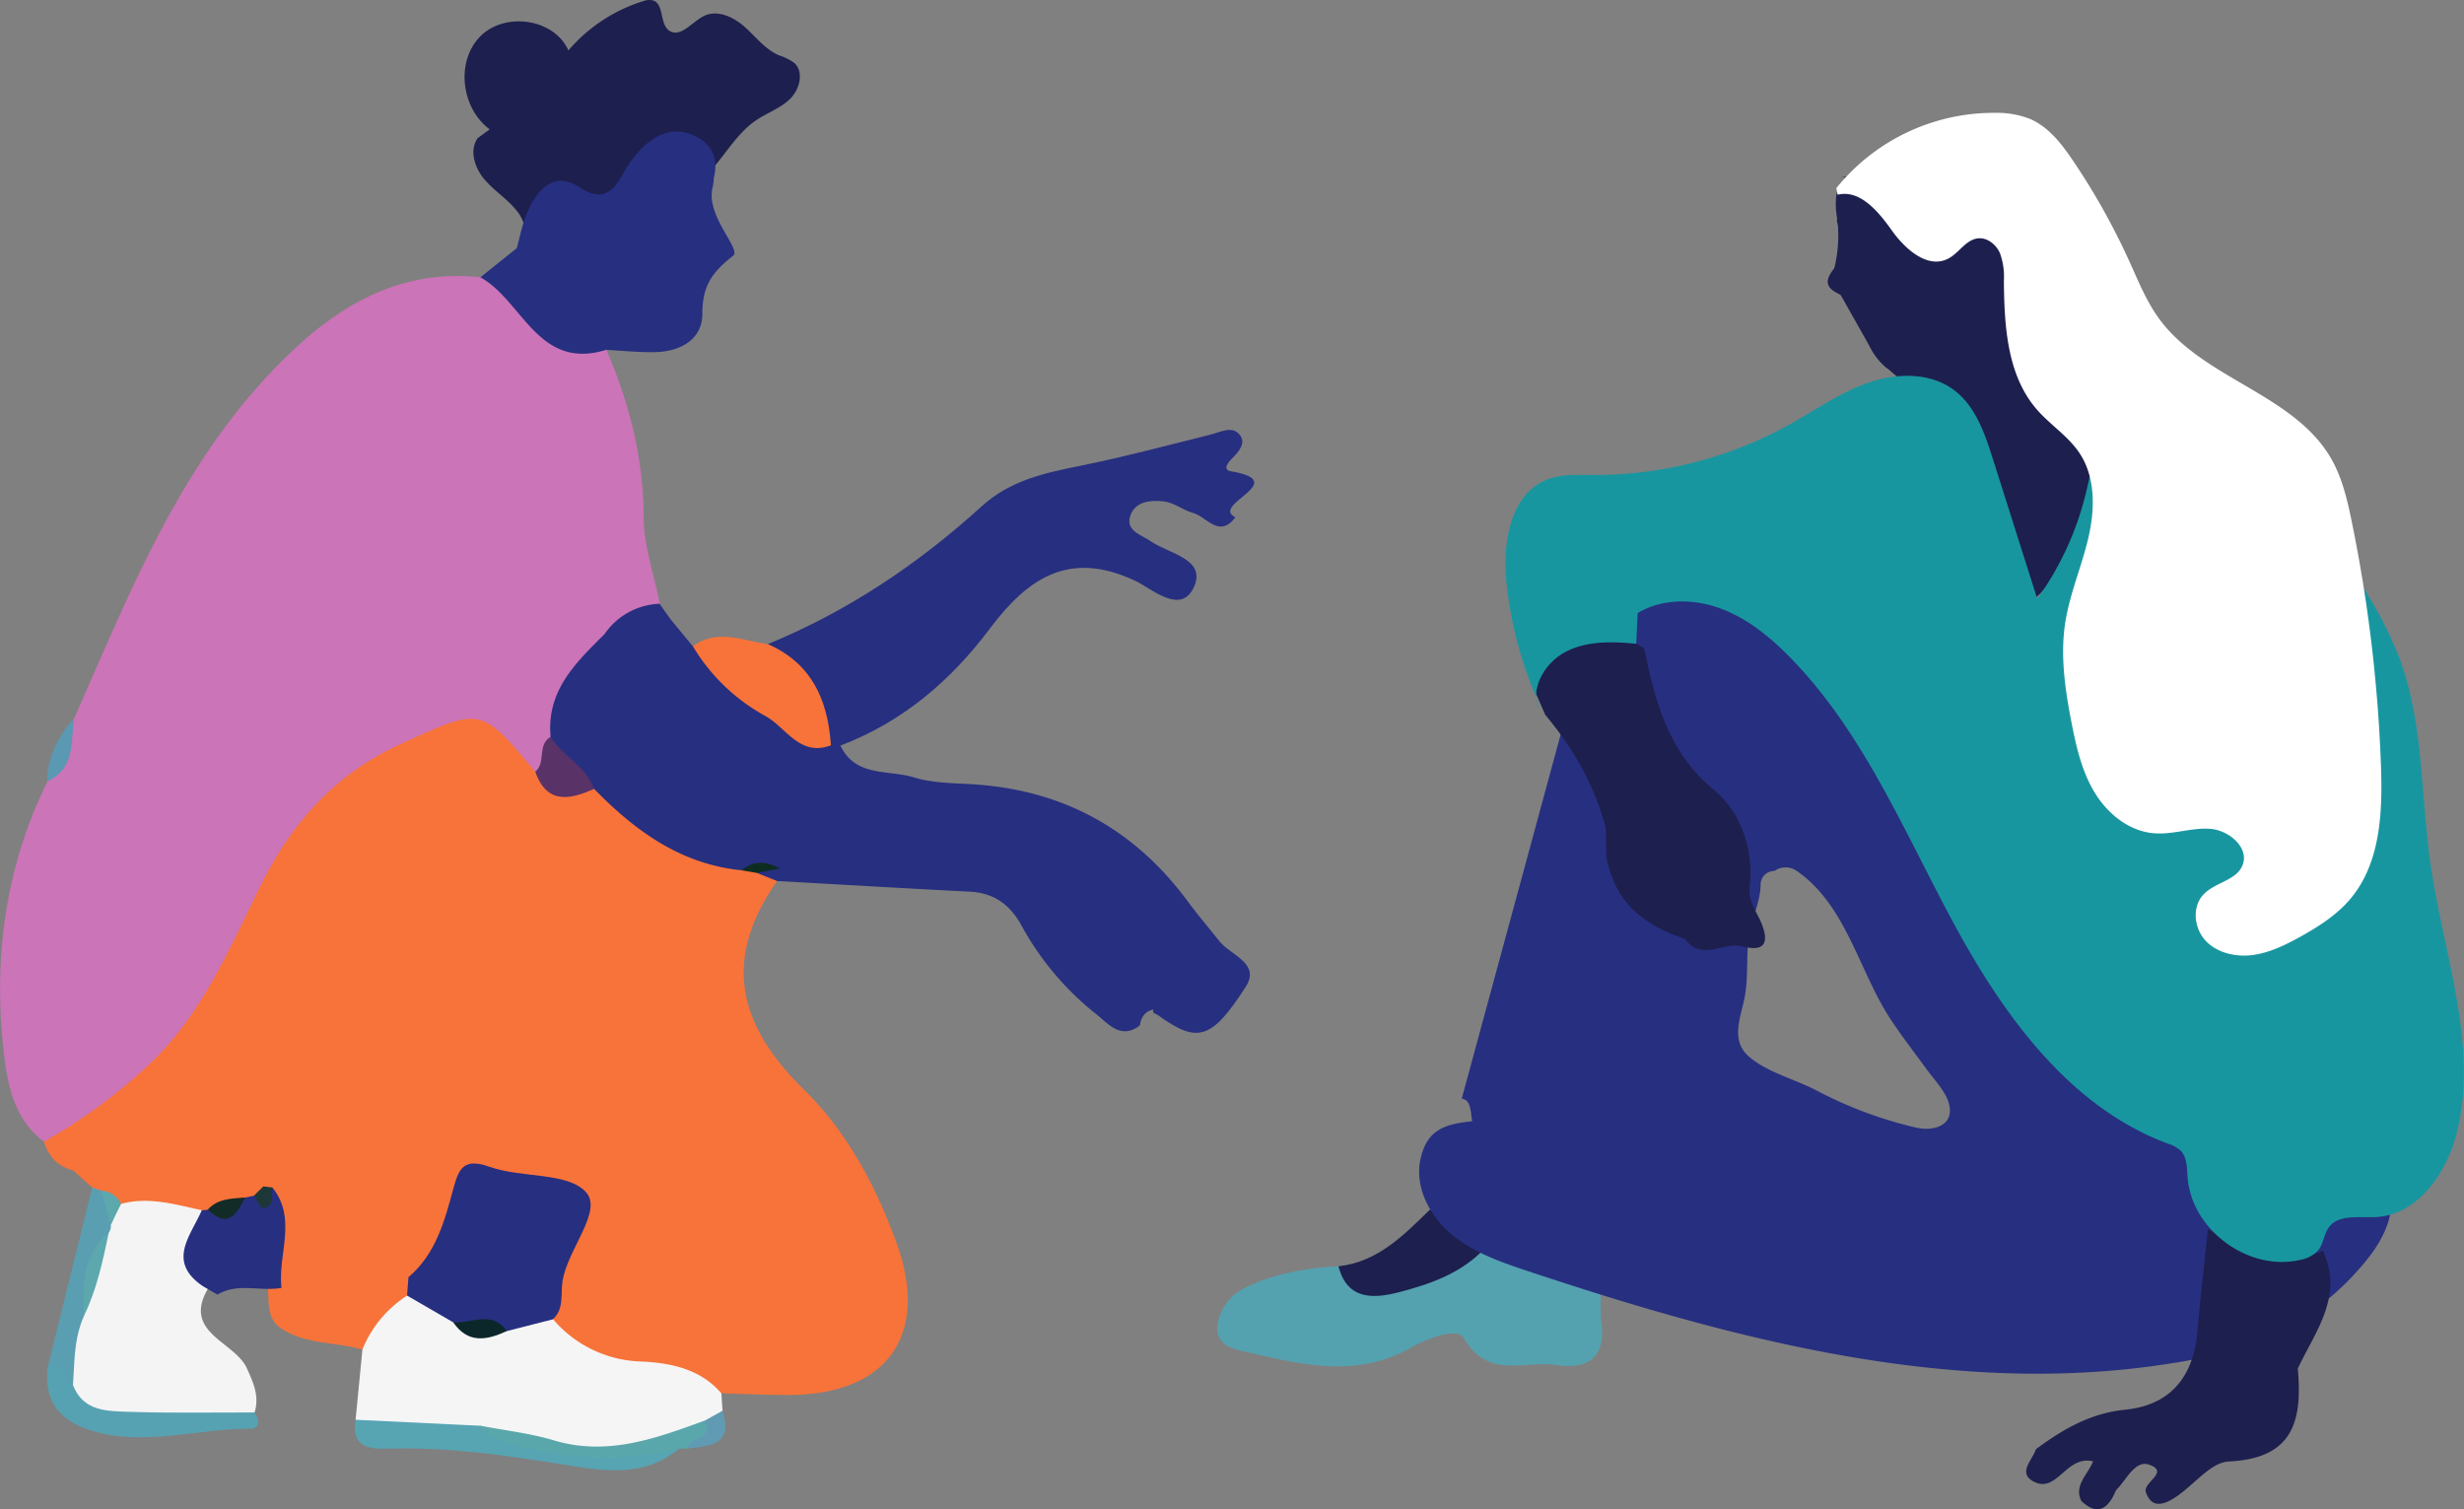 <svg xmlns="http://www.w3.org/2000/svg" viewBox="0 0 561.33 343.79"><rect x="0" y="0" width="561.33" height="343.79" fill="#808080" stroke="none"/><defs><style>.cls-1{fill:#f87339;}.cls-2{fill:#cb74b7;}.cls-3{fill:#272f80;}.cls-4{fill:#f5f5f6;}.cls-5{fill:#f4f4f5;}.cls-6{fill:#54a2b0;}.cls-7{fill:#1d1f4e;}.cls-8{fill:#57a4b3;}.cls-9{fill:#56a2b2;}.cls-10{fill:#5a9eb2;}.cls-11{fill:#5aa7ab;}.cls-12{fill:#5b98b1;}.cls-13{fill:#609bb3;}.cls-14{fill:#593267;}.cls-15{fill:#132b27;}.cls-16{fill:#1d3738;}.cls-17{fill:#5ca8ad;}.cls-18{fill:#0d2d22;}.cls-19{fill:#0c2729;}.cls-20{fill:#1896a0;}.cls-21{fill:#fff;}</style></defs><title>Fichier 3</title><g id="Calque_2" data-name="Calque 2"><g id="Calque_1-2" data-name="Calque 1"><path class="cls-1" d="M21,270.49l-4.4-3.92A22.1,22.1,0,0,1,19,264.94a21.33,21.33,0,0,0-2.36,1.66c-3.51-.84-5.56-3.17-6.61-6.51,0-4.18,3.33-5.73,6.11-7.56,14.69-9.62,25.49-22.59,33.31-38.2,3.07-6.11,6.06-12.27,9.28-18.3,9.79-18.29,25.83-28.67,44.7-35.51,6.42-2.33,11.32-.56,14.9,5.26a74,74,0,0,0,5,7.74c3.2,4.92,8.85,4,13.45,5.51,10.35,6.09,19.46,14.62,32.05,16.35a20.58,20.58,0,0,1,4.21,1.18,6.92,6.92,0,0,1,4,4.15c-12.46,17.73-9.08,32.65,6.13,47.54,9.64,9.42,16.29,21.76,21,34.69,7.74,21.08-2,34.87-24.58,34.84-5.1,0-10.2-.24-15.31-.37-10.86-1.64-21.64-3.73-31.95-7.6a14.13,14.13,0,0,1-7.68-7.68c-1.74-7.79,1-14.86,3.89-21.8,1.92-4.67,1-7.1-4.12-7.76a36,36,0,0,1-7-1.44c-6.86-2.36-10.89-.37-13.09,6.82-1.77,5.79-3.88,11.89-10.75,14-.67.1-1.66-.25-2,0-8.23,7.7-12.77,6.69-18.11-4-1.72-3.45-2.14-7.15-2.53-10.88-.58-5.65-3.19-8.14-8.9-5.53-1,.82-2.15,1.58-3.28,2.3a12.48,12.48,0,0,1-2.4,1.19c-3.07.69-5.74,2.58-8.89,3.09a11.17,11.17,0,0,1-2.77.1c-5.47-.78-11-.89-16.46-2a8.92,8.92,0,0,1-5.41-3.84A25.35,25.35,0,0,0,21,270.49Z"/><path class="cls-2" d="M121.94,175.81c-12.53-15-12.36-14.61-30.46-6.41C76.69,176.1,66.77,187,59.65,201.21s-13.21,29.19-25.07,40.7A123.53,123.53,0,0,1,10,260.09c-6.91-5.21-8.37-13.3-9.19-20.78-2.35-21.21.42-41.87,10-61.28,3.21-4.32,3.86-9.71,6.11-14.43,13.29-30.11,25.28-60.95,50.22-84.16,12-11.2,25.47-18.08,42.38-16.27,2.5.86,5.51.76,7.4,2.82,5.9,6.45,13.16,10.67,21.23,13.71,5.23,12.14,8.43,24.62,8.49,38,0,6.59,2.37,13.18,3.66,19.77-2.68,4.29-7.95,5.71-10.85,9.76-6.09,5.87-10.41,12.73-11.81,21.21C126,171.19,127,175.81,121.94,175.81Z"/><path class="cls-3" d="M125.44,167.86c-1-10.45,5.68-16.84,12.2-23.33,5.65,1.49,9.4-4.93,15-3.6l5.19,6.3c5.85.2,8,5.68,12,8.46C176.22,160,181.51,166,189.34,168a5.32,5.32,0,0,1,2.14,1.88c3.43,7.2,10.9,5.43,16.66,7.2,4.14,1.27,8.7,1.31,13.1,1.56q30.9,1.77,49.28,26.61c2.42,3.26,5.05,6.37,7.58,9.55,2.83,4.52,2.29,8.13-2.92,10.37-3.7,1.59-7.18,3.73-11.14,4.68-2.53,0-4,1.19-4.37,3.76-4.25,3.21-7-.19-9.76-2.44A66.2,66.2,0,0,1,232.8,211c-2.62-4.86-6.3-7.6-11.94-7.88-14.62-.73-29.23-1.61-43.84-2.42l-4.63-1.86a7.83,7.83,0,0,1,.89-1.17,6,6,0,0,0-4.39.58c-13.84-1.39-24.23-9-33.56-18.55C130.66,176.91,125.15,174.8,125.44,167.86Z"/><path class="cls-3" d="M191.48,169.84l-2.19-.06c-5.07-7.5-9.83-15.2-14.37-23.05,18.19-7.46,34.26-18.25,48.74-31.41,6.44-5.86,14.22-7.55,22.33-9.19,10-2,19.89-4.68,29.81-7.13,2.28-.56,4.9-2.12,6.65.08,1.44,1.82-.16,3.75-1.7,5.28-.83.82-2.44,2.66-.31,3,14,2.38-4.91,7.57,1,10.49-3.73,4.89-6.53-.17-9.66-1-2.25-.61-4.28-2.33-6.53-2.61-3-.37-6.72-.09-7.78,3.33s2.56,4.25,4.71,5.75c4.15,2.87,12.74,4,9.79,10.45s-9.68.26-13.38-1.48c-14.95-7-24.38-.66-33,10.79C216.68,155,205.63,164.46,191.48,169.84Z"/><path class="cls-4" d="M126,300.54a27.36,27.36,0,0,0,20.21,9.62c6.59.33,13.36,1.68,18.13,7.25l.27,4c-1.18,1.91-2.17,4-4.41,5-17.53,9.76-35.26,4.08-53,.63-8.68-1.63-18.25,3.37-26.2-3.55l1.56-16c-2.4-8.67,5.73-9.66,9.88-13.56,4.93-.71,8.61,2,12.32,4.54,3.25,3.67,7.06,3.53,11.12,1.56C119.29,299.07,122.73,297.93,126,300.54Z"/><path class="cls-5" d="M27.59,274.26c6.3-1.73,12.32.14,18.38,1.43,1.82,5.64-.78,11.73,1.76,17.3C41.13,303.4,53,305.4,56.1,311.41c1.49,3.29,3.11,6.57,1.88,10.36-12.06,3.26-24.21,4-36.48,1.25-3.14-.7-5.56-2.26-6.84-5.31-1.55-6-.17-11.68,1.58-17.35,1.81-6.47,4.43-12.7,5.9-19.29a9.46,9.46,0,0,1,.9-2.94A7.42,7.42,0,0,1,27.59,274.26Z"/><path class="cls-1" d="M92.74,295.14a26.45,26.45,0,0,0-10.19,12.31c-6-1.79-12.58-1.11-18.13-4.61-3.59-2.1-3.14-5.69-3.36-9-1.3-6.82,0-13.68-.35-20.52-.25-1-.48-2-.72-3-.2-8.9,7.71,0,10.33-4.42.47-.8,3.3,4.53,3.58,7.14.74,7,0,14.3,6.51,19.2,1.87,1.41,2.82,5.92,6.18,3.12C90.78,291.83,84,291,84.32,288c3.67-1.3,6.24.7,8.73,2.92C94,292.43,94.14,293.84,92.74,295.14Z"/><path class="cls-1" d="M174.92,146.73c10.05,4.41,13.68,12.81,14.37,23.05-7.13,2.72-10.25-4.16-15-6.71a43.65,43.65,0,0,1-16.44-15.84C163.43,143.1,169.21,146,174.92,146.73Z"/><path class="cls-6" d="M338.26,284.37l26.5,10.33a39.11,39.11,0,0,0,0,6.12c1.18,8.29-2.66,11.27-10.47,10.12-7.1-1-15.33,3.31-20.79-6.08-1.52-2.62-8.35.05-12.21,2.22-12.8,7.2-25.74,3.51-38.62.63-2.53-.56-5.64-1.92-5.35-5.28a10.93,10.93,0,0,1,6.07-8.92c6.74-3.41,14.08-4.63,21.57-5.06,6.63,4.7,13.46,2.36,20.05.15C329.38,287.13,333.67,285.3,338.26,284.37Z"/><path class="cls-7" d="M338.26,284.37c-5.3,5.68-12.41,8.14-19.53,10-5.56,1.43-11.78,2-13.81-5.9,9-1,14.84-7.08,20.84-12.91,4.3.87,7.47,3.46,10.23,6.68Z"/><path class="cls-8" d="M81,323.43l28.31,1.36c12.91,4.08,25.74,8.78,39.62,4.51,1.92-.59,4-1,5.72.75-8.42,7.05-18.6,4.82-27.56,3.39-12.88-2.06-25.61-3.84-38.63-3.42C83.87,330.16,80,329.6,81,323.43Z"/><path class="cls-9" d="M16.62,315.51c2.32,6.07,7.84,5.94,12.79,6.11,9.51.32,19.05.13,28.57.15,1.25,1.68,1.25,3.71-1,3.7-12.1-.08-24.14,4.19-36.31.38-7.21-2.26-10.68-6.76-9.82-14.38C15,308.37,15,308.37,16.62,315.51Z"/><path class="cls-3" d="M263.27,229.38c1.89-3.44,4.43-6.24,8.62-6.16,6.34.12,5.57-4.6,6.21-8.46,2.67,3,9,4.82,5.72,10-7.94,12.33-11.09,12.95-20.2,6.38-.76-.24-1.06-.58-.92-1S263.05,229.38,263.27,229.38Z"/><path class="cls-10" d="M16.62,315.51c-2.18-1-1.15-6.55-5.77-4l10.17-41,2.05.73c1.87,2.27,4.17,4.42,2.16,7.76a2.36,2.36,0,0,1-.44,1.8c-3.77,5.76-4.55,12.41-5.65,19C16.86,304.77,17,310.18,16.62,315.51Z"/><path class="cls-11" d="M154.64,330.05a73.82,73.82,0,0,1-40.73-2c-2-.67-3.85-1.08-4.61-3.29,5.62,1.09,11.38,1.72,16.84,3.35,12.21,3.66,23.23-.41,34.33-4.47,2.71,1.81,2.76,2.11,1.05,3.88-1.4,1.46-3.65,1-5,2.46C155.88,330,155.26,330.05,154.64,330.05Z"/><path class="cls-3" d="M152.66,140.93c-4.21,4.51-8.21,9.91-15,3.61a15.92,15.92,0,0,1,12.59-7Z"/><path class="cls-12" d="M16.85,163.6c-.72,5.37.36,11.49-6.11,14.43C10.74,172.36,13.24,167.74,16.85,163.6Z"/><path class="cls-13" d="M156.49,330c.46-2.66,6.34-1.92,4-6.34l4.1-2.28C167.22,329.26,161.64,329.43,156.49,330Z"/><path class="cls-7" d="M422.23,42.45C426,50.23,430,57.72,438.7,61.17c2.28-.25,4-2.19,6.32-2.21,2.91-1.17,4.79-5.86,8.77-3.17,2.95,2,2.47,5.37,1.82,8.44-1.67,7.92-.18,15.56,1.92,23.15L457,88.7c-2.88,2.75-4.32,1-6.05-1.57-2.47-3.64-1-7.68-1.76-11.47a3.08,3.08,0,0,0-3.38-1.45c.4.06.81,0,1.22,0a3.5,3.5,0,0,1,1.83.69c-1.62,6.77,4.22,12.58,2.49,19.37a3.89,3.89,0,0,1-2.73.44c-4.44-2.79-10-3.51-13.83-7.39-7-3.33-9.08-10.3-12.25-16.47q-.88-.4-.75-1c.09-.45.21-.68.37-.68-1.67-2.63-9.15-2.5-4-8.38,2-3.5,1.25-7.07.27-10.65a.73.73,0,0,0,0-1C420.8,47.51,416.84,42.39,422.23,42.45Z"/><path class="cls-7" d="M448.12,95.83a4.27,4.27,0,0,0,.3-1.8l2.72-.24c2.14-1.85,4.57-3.4,6-6l.39-.45c4.74,5.66,8.88,12,16.09,15a3.38,3.38,0,0,1,4.09,1.83c-4.87,21-7.3,26.27-15.58,33.49C455.18,124.36,452.38,109.84,448.12,95.83Z"/><path class="cls-3" d="M92.74,295.14c.11-1.39.21-2.79.31-4.18,6.32-5.37,8.29-13,10.31-20.48,1.28-4.73,2.62-6.64,8.26-4.65,7.28,2.58,17.87,1.14,21.95,5.84,3.75,4.31-4.34,13-5.43,20.27-.44,2.91.42,6.23-2.2,8.61l-10.51,2.69c-4-1.24-8.43.57-12.17-2Q98,298.18,92.74,295.14Z"/><path class="cls-3" d="M64.13,293.39c-4.82.88-10-1.25-14.59,1.53v0L46.22,293c-8.31-5.64-2.77-11.48-.25-17.29a10.44,10.44,0,0,0,1.37-.15c3.56,1.32,5.92-1.08,8.51-2.75l2.06-.44c1.82.37,3-.67,4.15-1.84C67.78,277.68,63.23,285.78,64.13,293.39Z"/><path class="cls-14" d="M125.44,167.86c2.72,4.44,8.11,6.65,9.89,11.86-5.57,2.47-10.73,3.56-13.39-3.91C124.46,173.76,122.31,169.65,125.44,167.86Z"/><path class="cls-15" d="M55.85,272.79c-1.91,3.77-3.91,7.29-8.51,2.75C49.64,273,52.8,273.05,55.85,272.79Z"/><path class="cls-1" d="M16.59,266.6c1.83-3.45,4.82-5,10.15-6.27-3.38,4.52-6.72,5.43-10.12,6.24Z"/><path class="cls-1" d="M50.22,231c.48,2.94-.78,4.44-3.35,4.88C45.65,232.64,48.87,232.44,50.22,231Z"/><path class="cls-16" d="M62.06,270.51c-.37,1.78.67,4.34-2.18,4.72-.52.07-1.31-1.87-2-2.88L60,270.26Z"/><path class="cls-17" d="M25.23,279l-2.16-7.76a5.28,5.28,0,0,1,4.52,3Z"/><path class="cls-18" d="M168.89,198.26c2.45-2,5.06-2.4,8.82-.41l-5.32,1Z"/><path class="cls-19" d="M103.26,301.24c4.11.33,8.8-2.86,12.17,2C110.92,305.32,106.62,306.16,103.26,301.24Z"/><path class="cls-17" d="M19.14,299.74c-.36-7-.34-13.87,5.65-19C23.42,287.25,22.06,293.73,19.14,299.74Z"/><path class="cls-3" d="M543.64,269.64c-1.7-3.3-5.16-5.25-8.49-6.92-13.06-6.54-26.89-11.48-39.86-18.21S470,229,462.17,216.58c-4.94-7.83-7.83-16.73-11.52-25.22a144.49,144.49,0,0,0-57.47-65.66c-2.19-1.33-4.52-2.62-7.08-2.79a13.16,13.16,0,0,0-6.84,1.83c-13.3,7.07-18.45,23.18-22.4,37.71L333,250.29c2.2.24,2,3.18,2.38,5.13-6.24.67-10.38,1.88-11.81,8.81-1.3,6.32,2.18,12.86,7.15,17s11.22,6.29,17.34,8.33c47.32,15.77,97.41,28.93,146.65,21a91.22,91.22,0,0,0,20-5.21A61.4,61.4,0,0,0,539.5,286.6C543.32,281.77,546.47,275.12,543.64,269.64ZM436.48,256.87a94,94,0,0,1-22.7-8.48c-4.84-2.53-11.29-4.13-15.41-7.75-4.42-3.89-1.54-9.37-.78-14.23.66-4.18.24-8.5.76-12.7s2.64-7.92,2.74-12.05a3.1,3.1,0,0,1,3.16-3.25,4.37,4.37,0,0,1,5.08,0c11.33,7.82,14.18,22.94,21.44,33.89,2.52,3.81,5.32,7.42,8,11.1,1.59,2.19,4,4.71,5,7.3C445.74,256.21,440.8,257.85,436.48,256.87Z"/><path class="cls-7" d="M503,280c8.12,4.83,16.27,9.56,26.18,4.89,4.8,10.39-1.71,18.37-5.72,26.88,1.06,11.69-.86,20.49-15.7,21.16-4.23.19-8.12,5.6-12.38,8.29-2.26,1.43-5.16,2.63-6.52-1.28-.78-2.24,5.5-4.58.78-6.27-3.21-1.15-5.18,3.37-7.45,5.67a3.28,3.28,0,0,0-.47.89c-1.77,3.8-4.17,4.9-7.54,1.73-1.82-3.55,1.46-6,2.64-9.05-6.22-1.55-8.28,7.78-13.86,4.41-3.18-1.92.07-4.79.85-7.18,6.09-4.52,12.38-8.2,20.29-9,10.33-1,15.56-7.49,16.5-17.71C501.28,295.59,502.16,287.78,503,280Z"/><path class="cls-7" d="M350.65,152.78c9.47-10.33,13.47-11.19,23.9-5.1,2.51,12.06,5.39,23.55,15.81,32.19,6.26,5.19,9.17,13.53,8.23,22-.41,3.63,1.55,5.65,2.66,8.36,1.78,4.32,1,6.78-4.39,5.34-4.28-1.06-9.29,3.52-13-1.67-8.31-2.79-15-7.32-17.34-16.4-1.39-3.54.19-7.44-1.32-11-2.61-8.88-7.29-16.61-13.18-23.68l-2-4.57C349.5,156.38,348.66,154.41,350.65,152.78Z"/><path class="cls-7" d="M118.08,57.85c2.65-2.28,2-6.71-.11-9.52s-5.18-4.68-7.48-7.31-3.69-6.71-1.66-9.56l2.73-2c-6.46-4.74-7.8-15.35-2.22-21.1s16.89-4.19,20.15,3.13a36.77,36.77,0,0,1,17-11.22A3.87,3.87,0,0,1,148.75.1c2.58.81,1.47,5.29,3.68,6.86,2.54,1.8,5.23-2,8-3.35,3.05-1.45,6.69.27,9.21,2.51s4.65,5.08,7.74,6.45a13.08,13.08,0,0,1,3.5,1.71c2.32,2,1.36,6-.86,8.21s-5.27,3.19-7.81,4.94c-4.86,3.33-7.55,9-11.84,13-4.12,3.87-9.51,6-14.76,8.14l-27.54,11"/><path class="cls-3" d="M138.08,79.7c-15.5,4.79-19-11.18-28.63-16.53l8.27-6.63c.9-3.25,1.48-6.59,3.08-9.62,2.55-4.85,6.1-7.65,11.37-4.19,4.78,3.14,7.34,1.21,9.65-2.92a25.15,25.15,0,0,1,4.83-6.46c3.23-3,7-4.35,11.16-2.61s6,5.1,4.81,9.76a12.37,12.37,0,0,1-.23,2C160.55,49.1,169,56.73,167,58.27c-4.94,3.86-7,7-7,13.26,0,5.79-5,8.56-10.72,8.69C145.5,80.3,141.79,79.89,138.08,79.7Z"/><path class="cls-7" d="M421.92,40.69c-1.85.14-3.21,1.92-3.58,3.74a17.75,17.75,0,0,0,.23,5.53,31.6,31.6,0,0,1-.74,11.34,6,6,0,0,0-.29,2.1,5.58,5.58,0,0,0,.82,2.07l7.5,13.31a15.15,15.15,0,0,0,3.75,4.91c3.19,2.4,7.66,1.93,11.4,3.3,6,2.18,9.17,8.57,11.41,14.52a152.9,152.9,0,0,1,9.13,40c1.63-12.8,11.9-23.31,13.22-36.15.64-6.22-.9-12.45-2.6-18.47q-3-10.69-6.72-21.18c-1.92-5.45-4.14-11.07-8.48-14.89a27.68,27.68,0,0,0-5.66-3.69,62,62,0,0,0-31.71-6.8"/><path class="cls-20" d="M350.39,161.5c-1.77-5.06,1.77-10.78,6.57-13.16s10.45-2.21,15.78-1.68l.34-7c5.64-3.38,12.87-3.3,19-1s11.36,6.6,15.94,11.32c16.55,17,25.84,39.61,37.14,60.51s26.34,41.67,48.6,50a8.11,8.11,0,0,1,3,1.61c1.51,1.52,1.44,3.94,1.6,6.08.89,12,13.86,21.54,25.57,18.84a7.23,7.23,0,0,0,4.31-2.35c1.1-1.47,1.19-3.5,2.25-5,2.24-3.15,7-2.2,10.85-2.42,9.62-.54,16.22-10.23,18.46-19.59,4.77-20-3.19-40.52-6.1-60.87-2.2-15.38-1.56-31.36-6.76-46a88.48,88.48,0,0,0-11-20.48,85.23,85.23,0,0,0-14.09-16.33A57.84,57.84,0,0,0,486,100a11,11,0,0,0-4.76.64c-3.85,1.67-4.88,6.51-5.8,10.61a68.86,68.86,0,0,1-11.33,25.16L454.05,104.7c-1.87-5.91-4-12.23-9-15.91-5.43-4-13-3.84-19.4-1.62s-12,6.19-17.87,9.48a91.61,91.61,0,0,1-44.88,11.55c-3.58,0-7.29-.23-10.61,1.12-8.32,3.41-10,14.45-9.1,23.39a89.75,89.75,0,0,0,6.67,25.82"/><path class="cls-21" d="M418.34,42.86a46.09,46.09,0,0,1,36.38-17.15,20.29,20.29,0,0,1,7.69,1.36c4.29,1.82,7.29,5.74,9.9,9.61a156.14,156.14,0,0,1,12.76,22.8c2.06,4.53,3.92,9.21,6.87,13.22C502,86.39,522.7,89.78,531.11,104.55c2.49,4.37,3.64,9.36,4.65,14.28a337.27,337.27,0,0,1,6.64,55.22c.4,10.74,0,22.47-6.95,30.71-3.1,3.69-7.26,6.33-11.47,8.67-3.39,1.88-7,3.63-10.8,4.13s-8.06-.43-10.71-3.26-3.16-7.73-.48-10.54,7.41-3.13,8.86-6.59c1.68-4-3-8-7.27-8.35s-8.56,1.37-12.87,1c-5.63-.44-10.52-4.38-13.47-9.2s-4.24-10.44-5.32-16c-1.45-7.46-2.59-15.13-1.45-22.65,1-6.59,3.72-12.8,5.25-19.3s1.73-13.79-1.93-19.37c-2.58-3.93-6.75-6.52-9.82-10.07-6.74-7.8-7.37-19-7.46-29.31a15.62,15.62,0,0,0-.91-6.28c-.88-1.94-2.85-3.57-5-3.34-2.76.31-4.32,3.35-6.78,4.62-4.66,2.42-9.81-2.16-12.85-6.44s-7.23-9.36-12.33-8.12"/></g></g></svg>